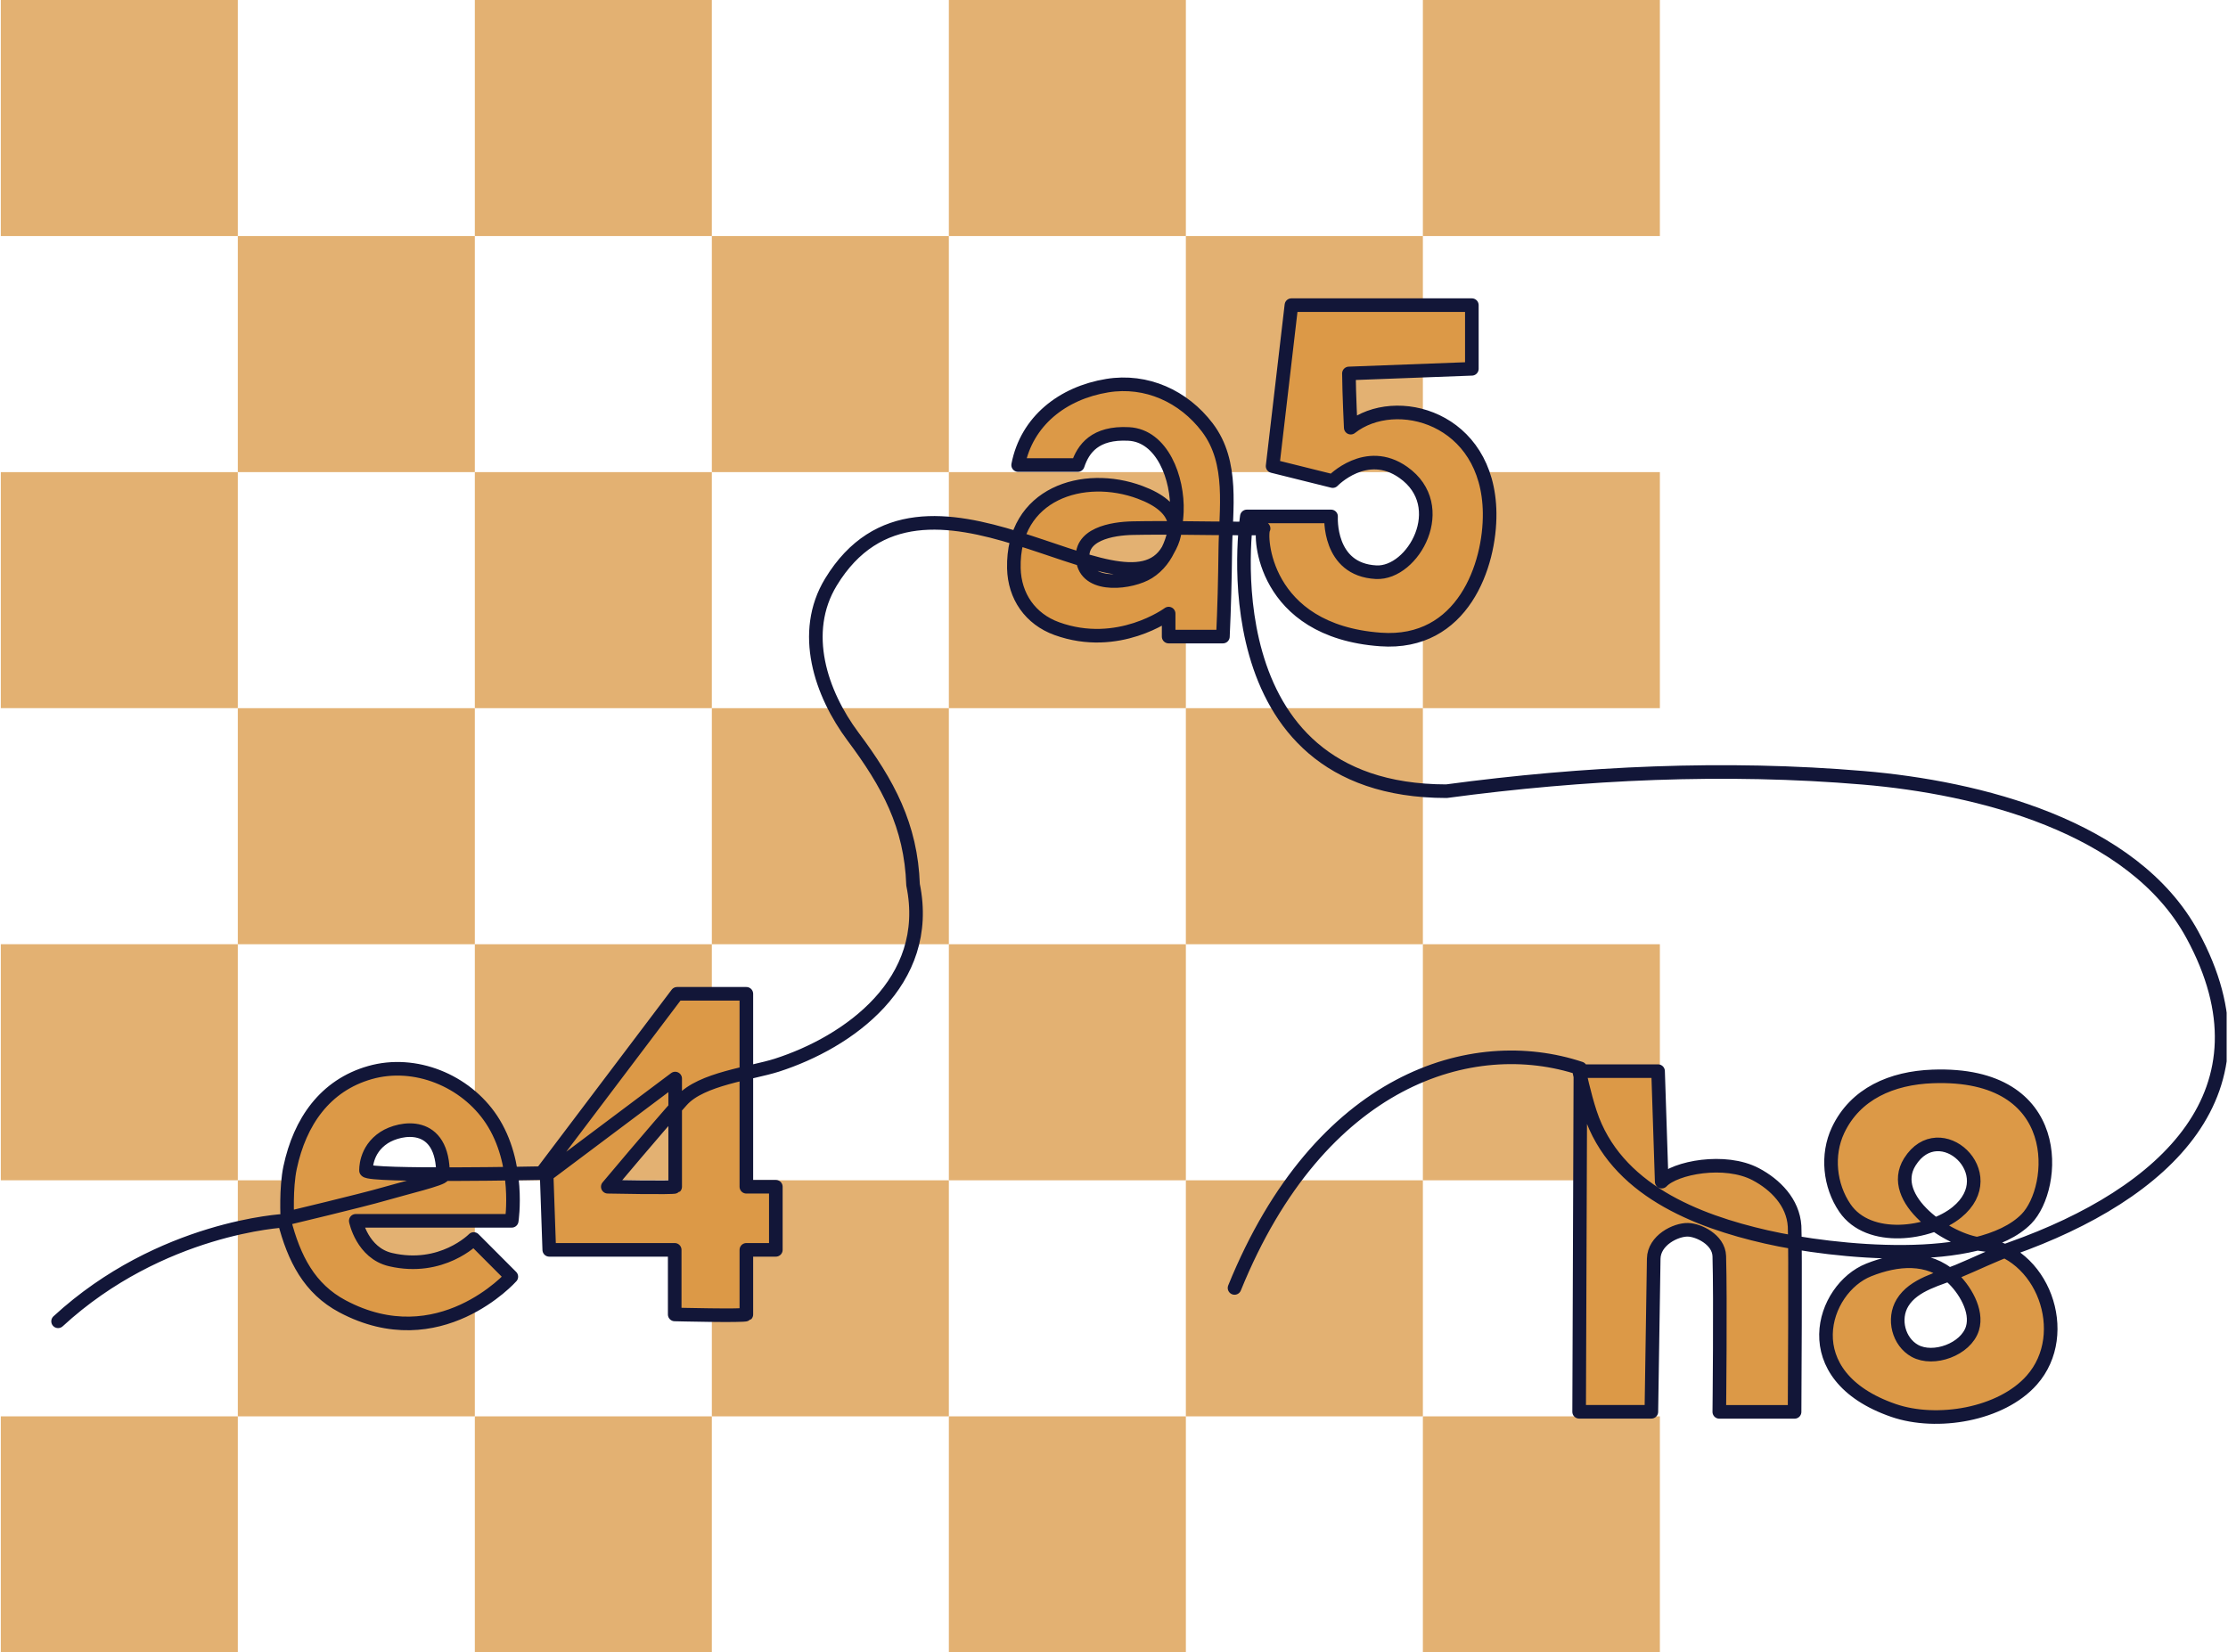 <svg width="213" height="158" viewBox="0 0 213 158" fill="none" xmlns="http://www.w3.org/2000/svg">
<g clip-path="url(#clip0)">
<path d="M22.736 135.429H0.077V158H22.736V135.429Z" fill="#E3B172"/>
<path d="M68.053 135.429H45.394V158H68.053V135.429Z" fill="#E3B172"/>
<path d="M113.37 135.429H90.712V158H113.37V135.429Z" fill="#E3B172"/>
<path d="M158.687 135.429H136.029V158H158.687V135.429Z" fill="#E3B172"/>
<path d="M22.736 90.286H0.077V112.857H22.736V90.286Z" fill="#E3B172"/>
<path d="M68.053 90.286H45.394V112.857H68.053V90.286Z" fill="#E3B172"/>
<path d="M113.37 90.286H90.712V112.857H113.37V90.286Z" fill="#E3B172"/>
<path d="M158.687 90.286H136.029V112.857H158.687V90.286Z" fill="#E3B172"/>
<path d="M45.394 112.857H22.736V135.429H45.394V112.857Z" fill="#E3B172"/>
<path d="M90.712 112.857H68.053V135.429H90.712V112.857Z" fill="#E3B172"/>
<path d="M136.029 112.857H113.37V135.429H136.029V112.857Z" fill="#E3B172"/>
<path d="M22.736 45.143H0.077V67.714H22.736V45.143Z" fill="#E3B172"/>
<path d="M68.053 45.143H45.394V67.714H68.053V45.143Z" fill="#E3B172"/>
<path d="M113.37 45.143H90.712V67.714H113.37V45.143Z" fill="#E3B172"/>
<path d="M158.687 45.143H136.029V67.714H158.687V45.143Z" fill="#E3B172"/>
<path d="M45.394 67.714H22.736V90.286H45.394V67.714Z" fill="#E3B172"/>
<path d="M90.712 67.714H68.053V90.286H90.712V67.714Z" fill="#E3B172"/>
<path d="M136.029 67.714H113.37V90.286H136.029V67.714Z" fill="#E3B172"/>
<path d="M22.736 0H0.077V22.571H22.736V0Z" fill="#E3B172"/>
<path d="M68.053 0H45.394V22.571H68.053V0Z" fill="#E3B172"/>
<path d="M113.37 0H90.712V22.571H113.37V0Z" fill="#E3B172"/>
<path d="M158.687 0H136.029V22.571H158.687V0Z" fill="#E3B172"/>
<path d="M45.394 22.571H22.736V45.143H45.394V22.571Z" fill="#E3B172"/>
<path d="M90.712 22.571H68.053V45.143H90.712V22.571Z" fill="#E3B172"/>
<path d="M136.029 22.571H113.37V45.143H136.029V22.571Z" fill="#E3B172"/>
<path d="M119.428 49.574H127.101C127.094 50.199 127.192 52.14 128.415 53.509C129.186 54.367 130.251 54.841 131.588 54.909C133.408 55.007 135.409 53.359 136.202 51.087C137.033 48.709 136.323 46.444 134.307 45.023C130.983 42.675 127.924 45.308 127.396 45.805L121.912 44.436L123.672 29.373H140.56V35.091L128.989 35.528C128.884 35.528 128.808 35.618 128.808 35.716C128.823 37.649 128.982 40.877 128.982 40.907C128.982 40.975 129.027 41.042 129.095 41.065C129.163 41.095 129.231 41.088 129.292 41.042C131.376 39.402 134.594 39.169 137.298 40.456C140.402 41.93 142.215 45.068 142.26 49.055C142.29 51.937 141.361 56.218 138.619 58.784C136.882 60.416 134.669 61.139 132.033 60.95C126.051 60.514 123.317 57.7 122.079 55.405C120.825 53.088 120.84 50.891 120.991 50.628C121.029 50.568 121.036 50.492 121.006 50.432C120.976 50.372 120.908 50.327 120.84 50.327H119.405C119.412 49.988 119.42 49.732 119.428 49.574Z" fill="#DC9947"/>
<path d="M27.993 111.676C28.695 108.381 30.568 104.152 35.493 102.738C36.331 102.497 37.192 102.384 38.053 102.384C41.459 102.384 44.911 104.16 46.89 107.132C47.962 108.742 48.491 110.563 48.733 112.173C46.716 112.18 44.579 112.173 42.607 112.15C42.585 110.186 41.988 108.87 40.848 108.245C39.413 107.463 37.57 108.027 36.686 108.599C34.767 109.84 34.866 111.842 34.873 111.924C34.873 111.954 34.881 111.985 34.896 112.007C35.077 112.316 38.091 112.459 41.829 112.511C41.142 112.759 39.79 113.128 38.733 113.414C38.023 113.61 37.313 113.798 36.716 113.971C34.881 114.505 28.952 115.935 27.721 116.228C27.706 115.536 27.653 113.279 27.993 111.676Z" fill="#DC9947"/>
<path d="M48.831 116.544H34.088C34.035 116.544 33.974 116.566 33.944 116.611C33.906 116.657 33.891 116.709 33.906 116.769C33.929 116.897 34.571 119.975 37.373 120.629C41.731 121.652 44.699 119.328 45.364 118.741L48.702 122.089C47.743 123.067 41.263 129.199 32.909 124.76C29.805 123.112 27.887 120.087 27.751 116.642C28.793 116.393 34.956 114.911 36.837 114.362C37.434 114.189 38.136 113.993 38.846 113.805C41.625 113.053 42.411 112.804 42.577 112.556C44.586 112.579 46.761 112.579 48.793 112.571C49.035 114.482 48.891 116.055 48.831 116.544Z" fill="#DC9947"/>
<path d="M64.903 95.214H71.24V102.429C68.884 102.986 66.361 103.663 65.07 105.1C64.971 105.206 64.873 105.326 64.767 105.439V103.129C64.767 103.061 64.73 102.994 64.662 102.963C64.601 102.933 64.518 102.941 64.465 102.978L53.174 111.45L64.903 95.214Z" fill="#DC9947"/>
<path d="M74.058 113.662V119.32H71.429C71.323 119.32 71.24 119.403 71.24 119.508V125.535C70.523 125.602 67.056 125.557 64.767 125.505V119.516C64.767 119.41 64.684 119.328 64.579 119.328H52.721L52.479 112.443L64.382 103.513V105.875C61.867 108.734 58.023 113.316 57.985 113.361C57.94 113.414 57.925 113.497 57.955 113.557C57.985 113.617 58.053 113.662 58.121 113.67C64.496 113.798 64.632 113.685 64.7 113.617C64.737 113.579 64.76 113.534 64.76 113.482V106.01C64.964 105.777 65.16 105.559 65.341 105.348C66.535 104.017 69.035 103.332 71.233 102.813V113.474C71.233 113.579 71.316 113.662 71.421 113.662H74.058Z" fill="#DC9947"/>
<path d="M115.628 60.868L111.935 60.679V58.671C111.935 58.603 111.897 58.535 111.829 58.505C111.769 58.475 111.686 58.483 111.633 58.52C111.588 58.558 106.829 61.996 101.119 59.935C98.687 59.054 97.199 56.963 97.147 54.33C97.086 51.568 98.083 49.379 100.032 48.01C102.328 46.384 105.832 46.091 108.959 47.265C110.304 47.769 111.421 48.679 112.267 49.913C112.252 50.041 112.23 50.169 112.207 50.297C110.915 50.289 109.616 50.289 108.332 50.319C107.079 50.342 104.82 50.568 103.831 51.794C103.4 52.328 103.257 52.99 103.408 53.765C103.559 54.533 104.042 55.112 104.805 55.435C106.301 56.075 108.71 55.661 109.934 54.886C111.527 53.878 112.23 52.163 112.532 50.673C112.6 50.673 114.186 50.673 114.254 50.673C115.16 52.343 115.137 53.224 115.115 55.676C115.092 56.873 115.855 59.574 115.628 60.868Z" fill="#DC9947"/>
<path d="M116.98 52.629C116.95 55.39 116.882 58.099 116.761 60.68H114.125C114.344 59.386 114.465 58.136 114.48 56.94C114.503 54.51 114.035 52.373 113.159 50.673C113.718 50.68 114.269 50.68 114.82 50.688C115.56 50.696 116.301 50.703 117.033 50.711C117.011 51.35 116.988 51.997 116.98 52.629Z" fill="#DC9947"/>
<path d="M117.056 50.334C116.316 50.327 115.568 50.319 114.828 50.312C114.208 50.304 113.582 50.297 112.955 50.297C112.856 50.131 112.758 49.973 112.66 49.815C112.698 49.492 112.721 49.198 112.728 48.935C112.872 45.391 111.089 41.471 107.947 41.306C105.334 41.178 103.695 42.141 102.932 44.278H97.6C98.438 40.463 101.527 37.777 105.915 37.062C109.473 36.483 112.985 37.95 115.296 40.982C117.335 43.653 117.199 47.046 117.056 50.334Z" fill="#DC9947"/>
<path d="M151.353 102.602H158.4L158.74 112.985C158.74 113.06 158.793 113.128 158.861 113.158C158.936 113.188 159.012 113.166 159.065 113.113C160.326 111.781 165.047 110.969 167.841 112.443C168.869 112.985 171.278 114.543 171.444 117.251C171.459 117.462 171.467 117.928 171.474 118.59C170.591 118.432 169.752 118.267 168.982 118.094C159.631 115.972 154.163 112.127 152.267 106.342C151.875 105.16 151.535 103.723 151.353 102.948V102.602Z" fill="#DC9947"/>
<path d="M171.444 134.804H164.624C164.639 133.337 164.73 123.819 164.624 120.103C164.571 118.372 162.532 117.424 161.452 117.402C160.764 117.379 159.662 117.725 158.853 118.492C158.294 119.027 158 119.666 157.985 120.358C157.909 124.835 157.781 133.442 157.758 134.804H151.233L151.346 104.513C151.512 105.138 151.701 105.83 151.905 106.454C153.853 112.368 159.405 116.296 168.899 118.455C169.692 118.635 170.56 118.808 171.474 118.966C171.504 123.18 171.452 133.299 171.444 134.804Z" fill="#DC9947"/>
<path d="M189.057 118.733C187.962 118.53 186.633 117.951 185.455 117.138C186.142 116.845 186.761 116.484 187.282 116.062C188.672 114.934 189.231 113.459 188.831 112.014C188.438 110.6 187.184 109.479 185.787 109.276C185.032 109.17 183.604 109.246 182.501 111.006C181.844 112.052 181.814 113.233 182.403 114.43C182.864 115.37 183.702 116.273 184.684 117.025C183.279 117.507 181.678 117.695 180.281 117.492C178.657 117.259 177.388 116.536 176.618 115.408C175.16 113.271 174.911 110.427 175.976 108.155C177.433 105.062 180.583 103.272 184.85 103.114C191.225 102.873 193.74 105.521 194.745 107.779C196.104 110.841 195.273 114.791 193.672 116.423C192.6 117.492 190.991 118.244 189.057 118.733Z" fill="#DC9947"/>
<path d="M195.334 123.947C196.444 126.761 195.991 129.793 194.171 131.855C191.195 135.218 185.039 136.038 181.157 134.699C175.749 132.833 174.873 129.598 174.835 127.837C174.775 125.211 176.482 122.54 178.808 121.615C179.911 121.179 181.248 120.81 182.592 120.81C183.755 120.81 184.941 121.088 185.998 121.833C184.435 122.397 182.668 123.029 181.791 124.481C181.308 125.279 181.18 126.272 181.436 127.228C181.686 128.153 182.275 128.921 183.045 129.349C183.967 129.853 185.251 129.869 186.474 129.372C187.645 128.905 188.513 128.055 188.816 127.107C189.397 125.241 187.917 123.022 186.776 121.991C186.769 121.984 186.754 121.976 186.746 121.961C186.942 121.886 187.139 121.811 187.328 121.735C188.884 121.088 190.341 120.479 191.761 119.862C193.332 120.659 194.601 122.081 195.334 123.947Z" fill="#DC9947"/>
<path d="M118.023 123.15C126.165 103.099 140.757 98.728 151.089 102.158L150.968 134.992H157.872C157.872 134.992 158.015 125.234 158.098 120.358C158.128 118.59 160.205 117.56 161.376 117.59C162.365 117.612 164.314 118.515 164.367 120.11C164.488 124.173 164.367 135 164.367 135H171.565C171.565 135 171.663 118.824 171.565 117.244C171.421 114.964 169.722 113.264 167.856 112.278C164.918 110.728 160.137 111.638 158.861 112.985L158.514 102.422H150.976C150.976 102.422 151.444 104.664 152.018 106.402C154.435 113.753 162.192 116.755 168.868 118.274C175.387 119.757 189.208 121.148 193.725 116.551C196.625 113.602 197.547 102.452 184.76 102.926C180.87 103.069 177.373 104.566 175.719 108.072C174.609 110.427 174.911 113.361 176.376 115.506C178.649 118.846 184.488 118.034 187.086 115.912C191.618 112.218 185.409 106.59 182.584 111.097C180.356 114.655 186.263 118.651 189.352 118.967C195.281 119.568 198.189 127.514 194.239 131.968C191.316 135.271 185.168 136.294 181.021 134.864C171.436 131.554 174.186 123.202 178.657 121.427C181.361 120.351 184.344 120.08 186.58 122.112C187.796 123.218 189.095 125.324 188.566 127.032C187.939 129.026 184.85 130.147 183.068 129.169C181.512 128.311 180.938 126.122 181.882 124.564C182.955 122.796 185.417 122.277 187.192 121.547C188.906 120.84 190.568 120.005 192.313 119.38C206.965 114.181 217.728 104.34 209.593 89.383C203.921 78.947 189.057 75.298 178.143 74.373C164.933 73.252 151.414 73.891 138.287 75.652C115.122 75.652 119.201 49.379 119.201 49.379H127.252C127.252 49.379 126.927 54.472 131.557 54.713C135.107 54.894 138.74 48.393 134.156 45.166C130.606 42.66 127.411 46.001 127.411 46.001L121.663 44.571L123.461 29.177H140.711V35.264L128.959 35.708C128.974 37.657 129.133 40.892 129.133 40.892C133.408 37.529 142.305 39.899 142.411 49.055C142.471 54.014 139.858 61.718 131.98 61.146C120.674 60.326 120.409 51.079 120.802 50.53H118.279C114.956 50.523 111.618 50.432 108.295 50.5C106.376 50.538 103.023 51.049 103.551 53.728C104.057 56.278 108.204 55.721 109.79 54.728C111.739 53.502 112.418 51.102 112.509 48.927C112.637 45.737 111.112 41.659 107.909 41.494C104.684 41.321 103.559 42.908 103.038 44.466H97.335C98.151 40.26 101.58 37.574 105.855 36.874C109.601 36.265 113.151 37.89 115.417 40.869C117.977 44.233 117.177 48.687 117.139 52.629C117.109 55.375 117.041 58.121 116.912 60.868H111.724V58.671C111.724 58.671 106.912 62.237 101.029 60.108C98.499 59.19 96.988 57.016 96.927 54.33C96.776 47.174 103.589 45.06 108.997 47.077C112.849 48.514 112.781 50.665 111.656 52.599C107.335 60.04 88.272 41.125 79.435 55.661C76.505 60.484 78.476 66.307 81.55 70.43C84.896 74.907 87.094 78.947 87.29 84.605C89.209 93.912 81.097 99.653 74.269 101.85C71.776 102.647 67.048 103.136 65.183 105.221C62.728 107.959 58.106 113.474 58.106 113.474C58.106 113.474 64.412 113.602 64.548 113.474V103.129L52.26 112.346L52.509 119.508H64.503V125.685C64.503 125.685 71.18 125.851 71.353 125.685V119.508H74.171V113.474H71.353V95.026H64.73L51.776 112.173C51.776 112.173 35.342 112.511 34.994 111.932C34.994 111.932 34.873 109.968 36.724 108.772C38.234 107.794 42.411 106.981 42.351 112.413C42.351 112.722 38.823 113.557 36.701 114.174C34.632 114.776 27.471 116.484 27.471 116.484C27.471 116.484 27.313 113.602 27.736 111.631C28.665 107.267 31.067 103.784 35.372 102.557C39.677 101.331 44.511 103.317 46.98 107.034C49.775 111.24 48.922 116.732 48.922 116.732H34.012C34.012 116.732 34.624 119.809 37.336 120.441C42.237 121.585 45.289 118.47 45.289 118.47L48.884 122.074C48.884 122.074 41.996 129.831 32.743 124.91C29.586 123.233 28.106 120.343 27.177 116.724C27.177 116.724 15.379 117.296 5.553 126.34" stroke="#121638" stroke-width="1.3" stroke-miterlimit="10" stroke-linecap="round" stroke-linejoin="round"/>
</g>
<defs>
<clipPath id="clip0">
<rect width="212.794" height="158" fill="white" transform="translate(0.077)"/>
</clipPath>
</defs>
</svg>

